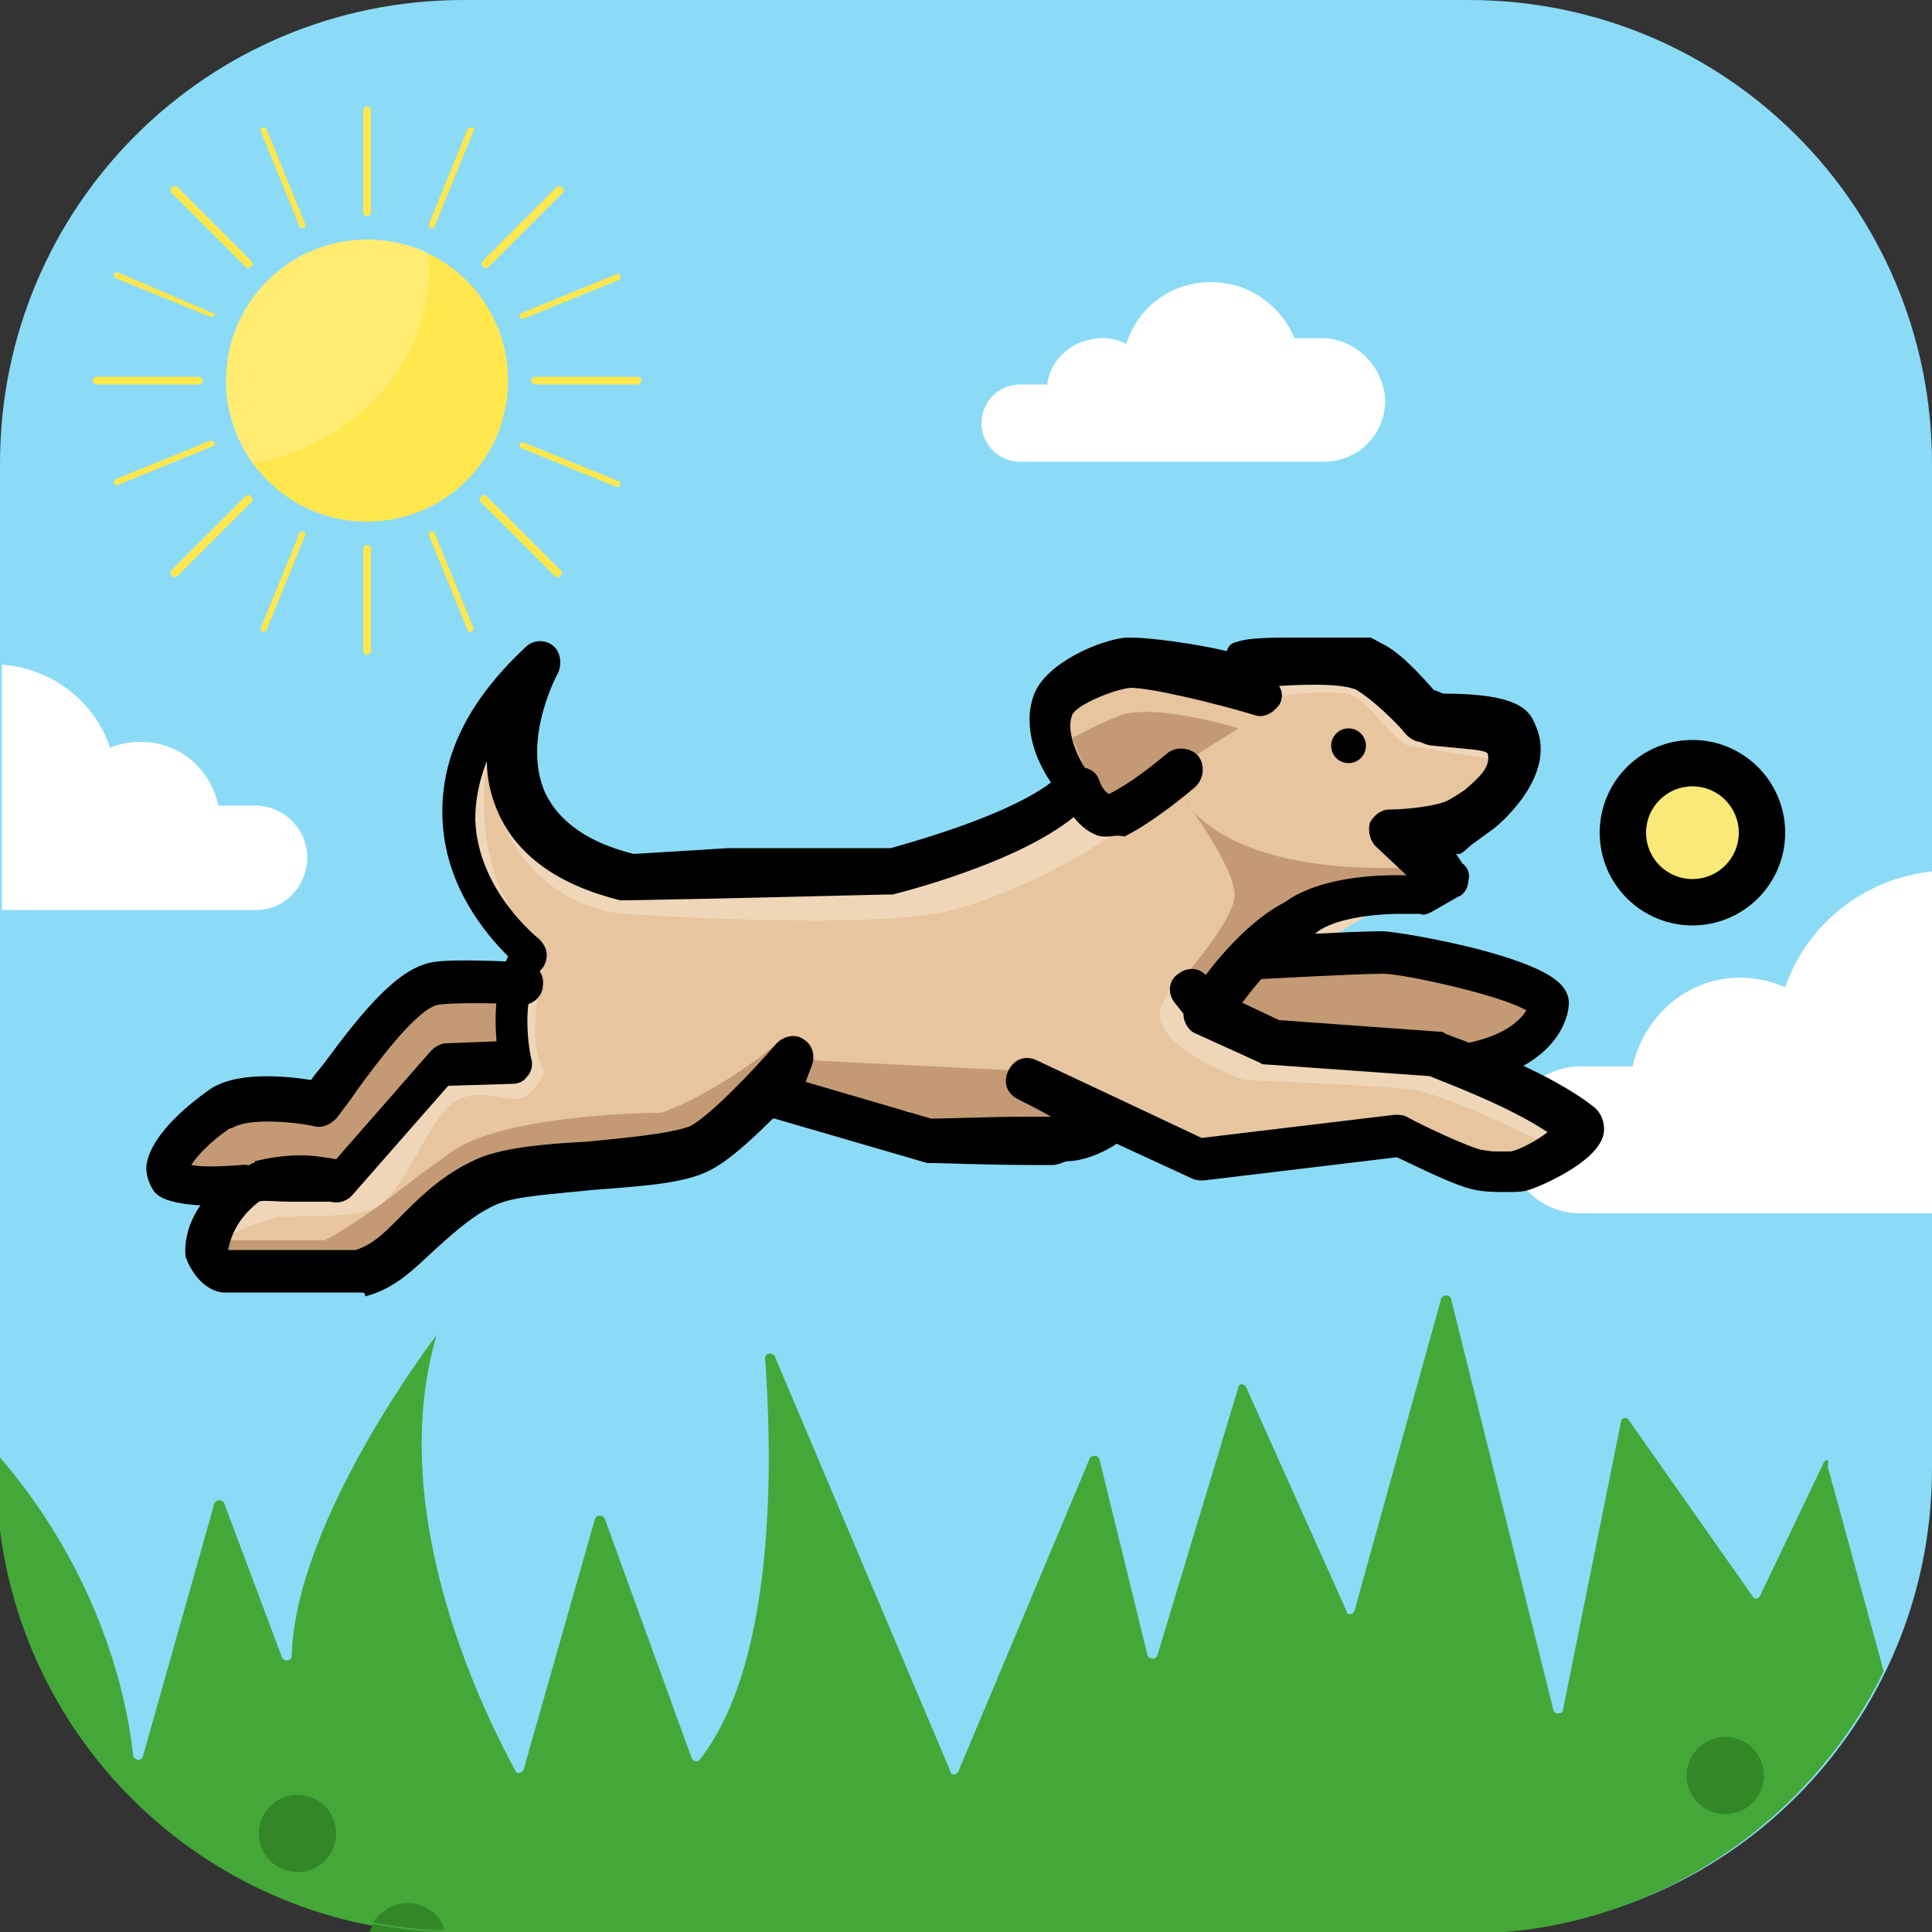 <?xml version="1.0" encoding="utf-8"?><svg xmlns="http://www.w3.org/2000/svg" width="100" height="100" viewBox="200 200 100 100" enable-background="new 200 200 100 100"><rect x="200" y="200" width="100" height="100" fill="#333333" stroke="none"/><path fill="#8BDBF7" d="M276 200h-52c-13.3 0-24 10.7-24 24v52c0 13.3 10.7 24 24 24h52c13.3 0 24-10.7 24-24v-52c0-13.3-10.7-24-24-24z"/><g fill="#FFE74D"><circle cx="219" cy="219.7" r="7.3"/><path d="M219 205.5c-.1 0-.2.1-.2.2v5.3c0 .1.1.2.2.2s.2-.1.2-.2v-5.3c0-.1-.1-.2-.2-.2zm0 22.7c-.1 0-.2.1-.2.2v5.3c0 .1.1.2.2.2s.2-.1.2-.2v-5.3c0-.1-.1-.2-.2-.2zm-5.2-21.5c0-.1-.1-.1-.2-.1s-.1.1-.1.2l2 4.9c0 .1.1.1.2.1s.1-.1.1-.2l-2-4.9zm8.7 20.9c0-.1-.1-.1-.2-.1s-.1.1-.1.2l2 4.9c0 .1.1.1.2.1s.1-.1.1-.2l-2-4.9zm-13.3-17.9c-.1-.1-.2-.1-.3 0-.1.1-.1.2 0 .3l3.8 3.8c.1.1.2.1.3 0 .1-.1.1-.2 0-.3l-3.8-3.8zm16 16c-.1-.1-.2-.1-.3 0-.1.1-.1.2 0 .3l3.8 3.8c.1.1.2.1.3 0 .1-.1.1-.2 0-.3 0 0-3.8-3.8-3.8-3.8zm-14.2-9.5l-4.9-2.1c-.1 0-.2 0-.2.1s0 .2.1.2l4.9 2c.1 0 .2 0 .2-.1.1.1 0-.1-.1-.1zm21 8.7l-4.9-2c-.1 0-.2 0-.2.1s0 .2.1.2l4.9 2c.1 0 .2 0 .2-.1s0-.2-.1-.2zm-21.7-5.4H205c-.1 0-.2.1-.2.2s.1.2.2.2h5.3c.1 0 .2-.1.2-.2s-.1-.2-.2-.2zm22.7 0h-5.3c-.1 0-.2.1-.2.2s.1.2.2.2h5.3c.1 0 .2-.1.2-.2s-.1-.2-.2-.2zm-22.1 3.3l-4.9 2c-.1 0-.1.1-.1.2s.1.1.2.1l4.9-2c.1 0 .1-.1.1-.2 0 0-.1-.1-.2-.1zm21-8.6l-4.9 2c-.1 0-.1.1-.1.2s.1.1.2.1l4.9-2c.1 0 .1-.1.1-.2s-.1-.2-.2-.1zm-19.2 11.5l-3.8 3.8c-.1.1-.1.2 0 .3.1.1.2.1.3 0l3.8-3.8c.1-.1.1-.2 0-.3-.1-.1-.2-.1-.3 0zm16.1-16l-3.8 3.8c-.1.1-.1.2 0 .3.1.1.2.1.3 0l3.8-3.8c.1-.1.1-.2 0-.3-.2-.1-.3-.1-.3 0zm-13.1 17.8c-.1 0-.2 0-.2.1l-2 4.9c0 .1 0 .2.1.2s.2 0 .2-.1l2-4.9c.1 0 0-.1-.1-.2zm8.7-20.9c-.1 0-.2 0-.2.1l-2 4.9c0 .1 0 .2.1.2s.2 0 .2-.1l2-4.9c.1-.1 0-.2-.1-.2z"/></g><path fill="#fff" d="M219 212.4c-4.1 0-7.3 3.3-7.3 7.3 0 1.6.5 3.1 1.4 4.3 5.2-1 9.1-5.1 9.1-10 0-.4 0-.7-.1-1-1-.4-2-.6-3.1-.6z" opacity=".2" enable-background="new"/><path fill="#fff" d="M215.9 244.4c0-1.5-1.2-2.7-2.7-2.7h-1.9c-.4-1.9-2-3.3-4-3.3-.6 0-1.1.1-1.6.3-.8-2.4-3-4.1-5.6-4.3v12.7h13.2c1.4 0 2.6-1.2 2.6-2.7zm76.5 6.7c-.7-.3-1.5-.5-2.3-.5-2.8 0-5 2-5.6 4.6h-2.7c-2.1 0-3.8 1.7-3.8 3.8 0 2.1 1.7 3.8 3.8 3.8H300v-17.7c-3.6.4-6.5 2.8-7.6 6zm-24-33.6H267c-.7-1.7-2.4-2.9-4.3-2.9-2.1 0-3.8 1.3-4.4 3.2-.4-.2-.8-.3-1.2-.3-1.5 0-2.7 1-2.9 2.4h-1.4c-1.1 0-2 .9-2 2s.9 2 2 2h15.7c1.8 0 3.2-1.4 3.2-3.2-.1-1.8-1.6-3.2-3.3-3.2z"/><path fill="#43A838" d="M294.4 275.7l-3.3 6.9c-.1.2-.3.2-.4 0l-6.4-9.1c-.1-.2-.4-.1-.4.1l-3 14.9c0 .2-.4.3-.5 0l-5.3-21.3c-.1-.2-.4-.2-.5 0l-4.5 16.2c-.1.2-.4.2-.4 0l-5.2-11.6c-.1-.2-.4-.2-.4 0l-4.2 13.9c-.1.2-.4.2-.5 0l-2.5-10.2c-.1-.2-.4-.2-.5 0l-6.8 16.2c-.1.2-.4.2-.4 0l-9.1-21.5c-.1-.2-.5-.2-.5.1.3 4.1.8 15.5-3.4 20.8-.1.1-.3.1-.4-.1l-4.5-12.4c-.1-.2-.4-.2-.5 0l-3.7 13c-.1.2-.3.2-.4.1-1.3-2.4-6.9-13.1-4.1-22.6 0 0-7.3 9.5-7.5 16.6 0 .3-.4.3-.5.1l-3-8c-.1-.2-.4-.2-.5 0l-3.7 13.1c-.1.3-.4.2-.5 0-.3-2.8-1.6-9.4-7.1-15.7v.9c0 13.3 10.7 24 24 24h52c9.5 0 17.8-5.6 21.7-13.6l-2.9-10.6c.1-.4-.1-.4-.2-.2z"/><circle cx="215.4" cy="294.9" r="2" fill="#338727"/><path fill="#338727" d="M219.1 300h3.9c-1.3 0-2.5-.2-3.7-.4 0 .1-.1.2-.2.4zm2-1.5c-.7 0-1.4.4-1.8 1 1.2.2 2.4.4 3.7.4-.2-.8-1-1.4-1.9-1.4z"/><circle cx="289.3" cy="291.9" r="2" fill="#338727"/><path fill="#EFD6B8" d="M210.1 265.1l2.5-3.9h5.2l5.1-5.8 3.3-.3s1.4-3.9.8-5c-6.6-10.5 0-14.8 0-14.8-.9 9.8 4.7 9.9 4.7 9.9l13.7.1 10-4-.9-4.6 3.8-2.3 6.3.8 6.1-.6 2.7 2.4 5.1 1.6-3.5 4.6-2.3.3 1.8 1.7-11.9 7 3.2 1.7 8.5.6 7.3 3.6-3 2.4-6.2-1.3-9.5.6-5.9-2.3-7.9 1.8-9.5-2.9-4.1 3.1-9.6 1.5-5.9 4.1-8.4.7-1.5-.7z"/><path fill="#E7C59E" d="M210.1 265.1s2-1.6 4.3-2.1c.5-.1 4.1.1 5.1-.5 1.8-1.2 2.7-5.1 4.5-5.7 1.2-.4 2.4.3 3.1 0 .4-.2 1.2-1.1 1-1.5-1-1.7.2-6.1.2-6.1-4.3-3.5-3.1-9.6-3.1-9.6 1.1 7.5 7.1 7.7 7.1 7.7s12.9.9 17-.2c4.9-1.3 9.2-4.5 9.2-4.5s-4.1-3-4-4.6c.1-1.2 3.7-3.3 3.7-3.3l7.3 1.4s3.5-.5 4.5-.1c.9.4 2 2.2 2.9 2.6l5 .8-4.3 4.1 1.3 1.3-1.5 1.5-4.1.6-6.5 4.8-2-1s-.8 1.4-.8 1.9c.3 1.9 4.4 3.3 4.4 3.3s7.4.3 8.7.5c2 .3 7.3 3 7.3 3l-3 1.5-5.3-2.3-9.5 1.1-6.3-2-8.4 1-8-2.3-8.1 3.8-7.2.8-6.1 4.5c.5.2-8.4-.4-8.4-.4z"/><path fill="#C39A73" d="M217.3 266.6h-5.9v-2.4h5.4c1.2-.6 3.3-2.1 4.8-3.3.7-.5 1.4-1 1.8-1.3 2.6-1.8 9.4-2 10.8-2 2.4-.8 5.5-3.1 5.5-3.2l.6-.4 2 .9 12 .6.3.7c.2.5.1 1.1-.2 1.6-.9 1.4-4.4 1.8-7.2 1.8l-.1-2.1-5.5-.3-1.1-.5c-1.1.8-3.7 2.5-5.8 3.2l-.2.1h-.2c-2.9 0-8 .5-9.7 1.6-.4.3-1 .8-1.8 1.3-1.8 1.4-4.1 3.1-5.5 3.6v.1zm46.8-28.9s-3.5-1.1-5.6-.8c-.8.1-3 1.3-3 1.3l1.6 3.9 7-4.4zm-2.7 3.8s2.6 3.5 2.5 4.9c-.1 1.4-3 4.6-3 4.6l1.6.8 6-4.9 6.1-2.1c-11.1.9-13.2-3.3-13.2-3.3zm18.6 10.2l-7.6-2.3-7.7.2-1.7 2.1 2.8 2.2 10.2 1.2 2.9-1.2 1.1-2.2zm-71.3 8.8l3.2-3.5h4.7l5.1-5.8 5.4-.4-.1 4.2-4.3.1-4.8 6.1-9.2-.7z"/><path d="M218.7 266.9h-7.1c-.2 0-1.2-.1-1.9-1.6 0-.1-.1-.2-.1-.3 0-.1-.4-2.9 3.5-4.8 0 0 .1 0 .1-.1.1 0 1-.3 2.4-.3.6 0 1.2.1 1.8.2l4.9-5.6c.2-.2.5-.4.8-.4l2.6-.1c-.1-1.2-.1-2.9.6-4.4-1.2-1.2-3.3-3.7-3.4-7.2-.1-3.1 1.3-6 4.3-8.8.4-.4 1-.4 1.4-.1.4.3.5.9.3 1.4 0 0-1.9 3.4-.7 6.2.7 1.5 2.2 2.6 4.6 3.2l4.9-.3s0 0 .1 0h8.3c1.8-.5 6.2-1.8 8.3-3.4-.7-1-1.5-2.8-.9-4.5.6-1.7 3.5-2.9 4.8-3 .1 0 .1 0 .2 0 1 0 3.3.3 5 .7.1-.3.2-.4.6-.5.3-.1.9-.2 2.5-.2 1.9 0 4.2 0 4.3 0 .1 0 .4.2.6.3.9.4 2 1.6 2.7 2.4 0 0 .5.2.5.2 4 0 4.5.9 4.8 1.7 1.1 2.5-1.8 5-2.2 5.3l-1.1.8c-.4.3-.6.7-1 .4 0 0-.4-.4-.4-.4s.5.4.5.4l.4.6c.3.2.4.6.3.9 0 .3-.2.7-.5.8l-1.4.8c-.2.1-.4.2-.6.1 0 0-.4 0-.9 0-2.1 0-3.8.4-4.5 1-.1.1-.2.1-.3.2 0 0-1.5.7-3.5 3.4l1.9.9 8.3.6c.1 0 .2 0 .3.1.2.1 5.2 1.8 7.7 3.8.4.3.6.9.5 1.4-.3 1.5-3.5 2.8-3.9 2.9-.3.1-.7.1-1.3.1-.2 0-.9 0-1.4-.1-1.1-.2-3.2-1.3-4.1-1.7l-10 1.2c-.2 0-.4 0-.6-.1l-3.9-1.8c-.9.6-1.9.9-2.5.9-.2 0-.5.2-.8.2-.2 0-.6 0-1.1 0-1.9 0-5-.1-5-.1-.1 0-.2 0-.4 0l-7.9-2.3s-.1 0-.1 0c-1.1 1.1-2.3 2.2-3.3 2.7-1.4.7-3.7.8-6.1 1-1.9.2-3.8.3-4.8.7-1.2.5-2.2 1.4-3.2 2.3-1.1 1-2.1 2.1-3.7 2.5 0-.2-.1-.2-.2-.2zm-6.9-2.2h6.6c1-.3 1.7-1.1 2.6-2 1-1 2.2-2.1 3.9-2.8 1.3-.5 3.3-.7 5.4-.8 2-.2 4.3-.4 5.4-.8 1-.5 3.3-2.9 4.5-4.3.4-.4 1-.5 1.4-.2.5.3.6.9.4 1.4l-.3.8 6.5 1.9c.7 0 3.2-.1 4.9-.1.5 0 .9 0 1.2 0 0 0 .1 0 .1 0-.5-.3-1.1-.6-1.7-.9-.6-.3-.8-.9-.5-1.5.3-.6.9-.8 1.5-.5l8.5 4 10-1.2c.2 0 .4 0 .6.1 1.1.6 3.1 1.5 3.8 1.7.1 0 .4.1.9.1.4 0 .6 0 .7 0 .5-.1 1.4-.6 1.9-1-2.1-1.4-5.4-2.6-6.1-2.9l-8.4-.6c-.1 0-.3 0-.4-.1l-3.3-1.5c-.3-.1-.5-.4-.6-.7-.1-.3 0-.6.1-.9 2.4-3.7 4.5-4.9 5.1-5.2 1.5-1.1 3.9-1.4 5.8-1.4.2 0 .3 0 .5 0l-1.6-1.5c-.3-.3-.4-.8-.3-1.2.2-.4.6-.7 1-.7 1 0 2.6-.2 3.1-.5.2-.1.8-.5.8-.5.7-.6 1.4-1.2 1.2-1.9-.2-.2-.8-.2-2.8-.4-.3 0-.7-.2-.7-.2-.3 0-.7-.3-.9-.6-.9-1-1.9-1.8-2.4-2.1-.7-.3-2.3-.3-3.9-.2 0 0-.1 0-.1 0 .2.3.2.7 0 1-.3.4-.8.7-1.3.5-2-.6-5.3-1.4-6.4-1.4-.9.1-2.8.9-3 1.4-.4 1 .5 2.6.9 3.1.4.4.4 1 0 1.4-2.4 2.8-9.4 4.6-10.2 4.8-.1 0-.2 0-.3 0l-8.4.2-5.1.1c-.1 0-.2 0-.3 0-3.2-.8-5.3-2.3-6.3-4.5-.4-.9-.6-1.8-.6-2.7-.4 1-.6 2-.6 3 .1 3.7 3.3 6.2 3.3 6.2.2.2.4.5.4.8 0 .3-.1.6-.3.8-1 1.1-.7 3.8-.5 4.6.1.3 0 .7-.2.9-.2.3-.5.4-.8.4l-3.3.1-5 5.7c-.3.3-.7.4-1.1.3 0 0-1.3 0-2 0-.9 0-1.5-.1-1.7 0-1.3 1-1.5 2.1-1.6 2.5z"/><circle cx="269.8" cy="238.6" r=".9"/><circle cx="287.6" cy="243.1" r="4.8"/><circle cx="287.6" cy="243.1" r="2.4" fill="#F9E978"/><path d="M211 262.4c-1.7 0-2.4-.3-2.6-.4-.2-.1-.3-.2-.4-.3-.3-.4-.5-1-.4-1.5.3-1.6 2.4-3.2 3.1-3.7 1.4-1.1 4.1-.8 5.4-.6.2-.3.4-.5.7-.9 2-2.7 3.8-4.9 5.6-5.2 1.2-.2 4.4 0 4.7 0 .6 0 1.1.6 1 1.2 0 .6-.6 1.1-1.2 1-1.3-.1-3.5-.1-4.2 0-1.1.2-3.1 2.9-4.2 4.4-.4.6-.8 1.1-1.1 1.5-.3.3-.7.5-1.1.4-1.4-.3-3.6-.4-4.3.1 0 0 0 0-.1 0-.9.6-1.7 1.4-2 1.9.5.1 1.3.1 2.6 0 .6-.1 1.1.4 1.2 1 .1.6-.4 1.1-1 1.2-.6-.1-1.2-.1-1.7-.1zm65.1-6.2c-.5 0-1-.4-1.1-.9-.1-.6.3-1.2.9-1.3 2-.4 2.8-1.2 3.1-1.7-1.3-.8-6.4-1.9-7.4-1.9-1.4 0-6.8.3-6.8.3-.6 0-1.1-.4-1.2-1 0-.6.4-1.1 1-1.2.2 0 5.5-.3 6.9-.3.6 0 2.9.4 4.9.9 3.8 1 4.7 1.8 4.8 2.7 0 .1 0 .1 0 .2s-.1 3.1-5 4.1c0 .1 0 .1-.1.1zm-13.6-2.9c-.3 0-.7-.1-.9-.4l-.8-1c-.4-.5-.3-1.2.2-1.5.5-.4 1.2-.3 1.5.2l.8 1c.4.5.3 1.2-.2 1.5-.2.1-.4.2-.6.2zm-5.2-10c-.2 0-.4 0-.6-.1-1-.4-1.6-1.6-1.8-2-.2-.6 0-1.2.6-1.4.6-.2 1.2 0 1.4.6.1.3.3.6.5.7 1.4-.7 3-2.1 3-2.1.5-.4 1.2-.3 1.6.1.4.5.3 1.2-.1 1.6-.1.1-2.1 1.8-3.7 2.6-.4-.1-.6 0-.9 0z"/></svg>